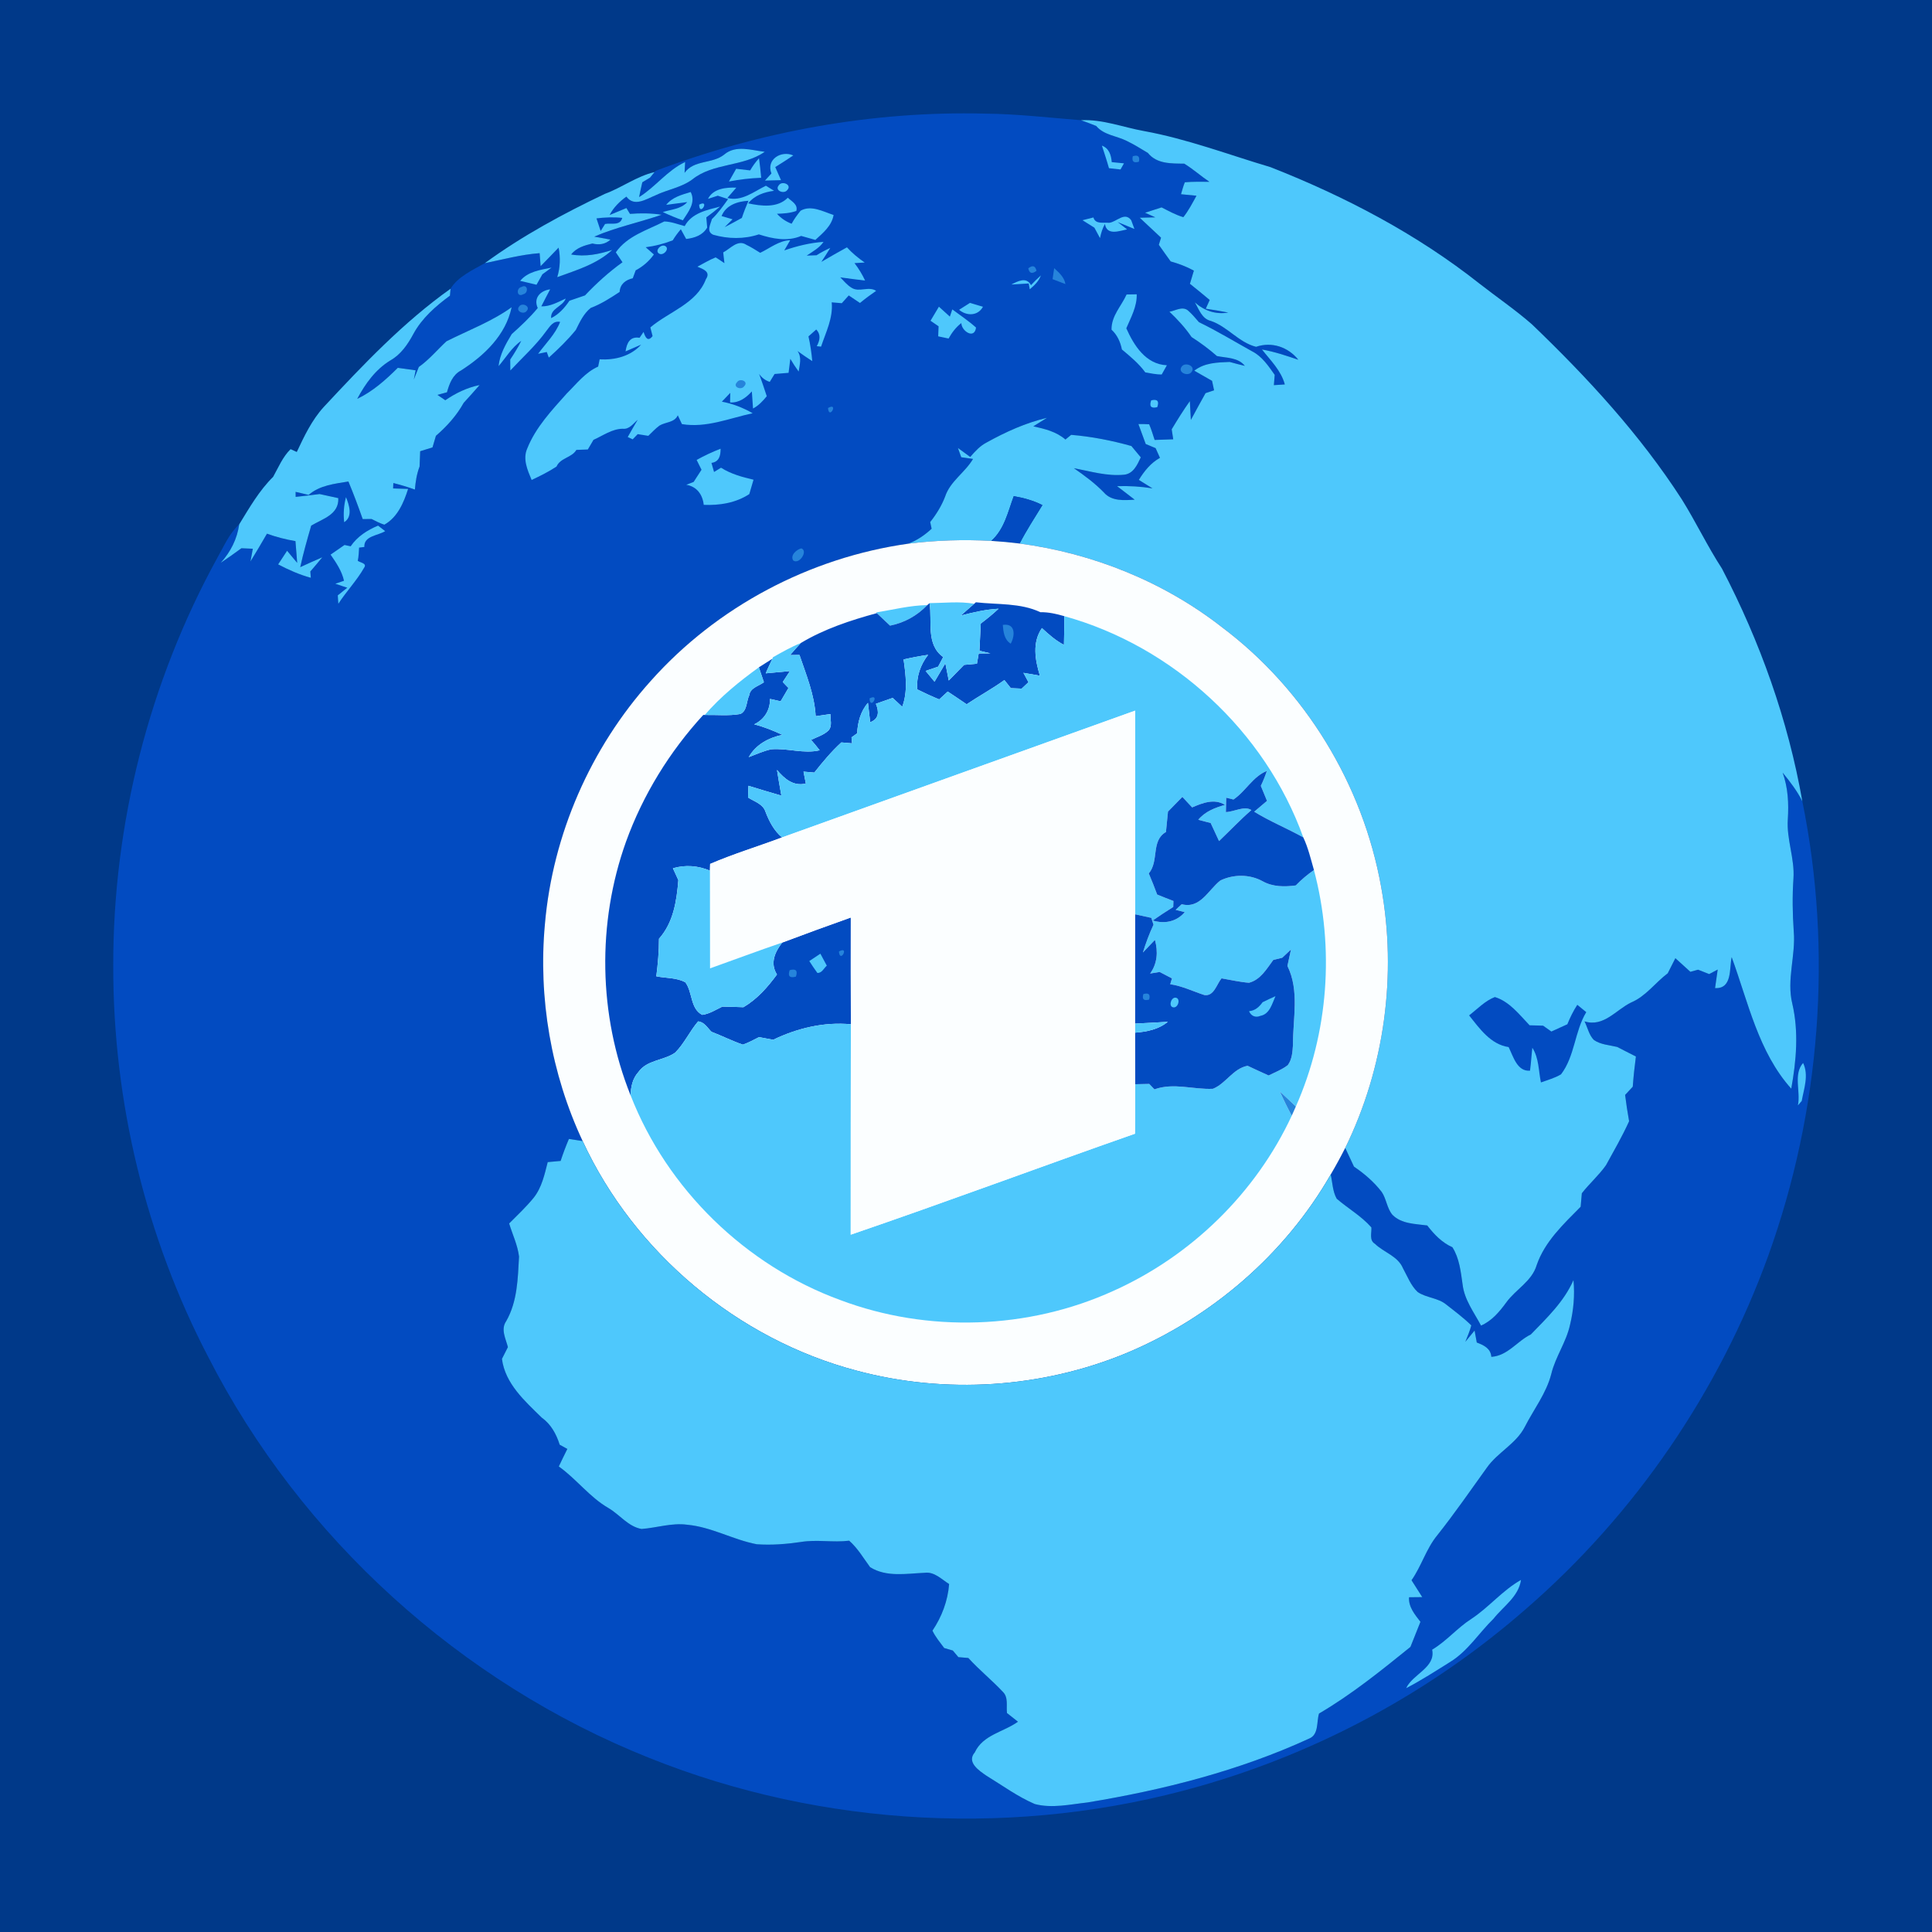 <?xml version="1.0" encoding="UTF-8" ?>
<!DOCTYPE svg PUBLIC "-//W3C//DTD SVG 1.1//EN" "http://www.w3.org/Graphics/SVG/1.1/DTD/svg11.dtd">
<svg width="512pt" height="512pt" viewBox="0 0 512 512" version="1.1" xmlns="http://www.w3.org/2000/svg">
<path fill="#003989" d=" M 0.00 0.00 L 512.00 0.00 L 512.00 512.00 L 0.00 512.00 L 0.00 0.00 Z" />
<path fill="#024bc1" d=" M 173.72 45.29 C 201.49 34.80 231.27 29.37 260.99 30.11 C 269.51 30.19 277.98 31.18 286.47 31.86 C 287.82 32.32 289.16 32.84 290.50 33.38 C 292.55 35.82 295.88 35.98 298.57 37.33 C 300.51 38.26 302.34 39.41 304.19 40.52 C 306.58 43.49 310.40 43.32 313.83 43.37 C 316.18 44.79 318.22 46.65 320.50 48.18 C 318.32 48.18 316.15 48.11 313.99 48.31 C 313.57 49.34 313.29 50.41 312.98 51.47 C 314.34 51.61 315.71 51.74 317.08 51.87 C 316.00 53.81 314.99 55.81 313.60 57.55 C 311.57 56.96 309.71 55.91 307.83 54.96 C 306.37 55.43 304.91 55.90 303.46 56.38 C 304.14 56.68 305.50 57.29 306.18 57.60 C 304.80 57.63 303.42 57.66 302.04 57.70 C 303.92 59.47 305.81 61.22 307.69 62.99 C 307.54 63.46 307.25 64.41 307.10 64.88 C 308.15 66.34 309.17 67.83 310.24 69.28 C 312.37 69.87 314.45 70.66 316.39 71.72 C 316.13 72.59 315.60 74.34 315.34 75.21 C 317.10 76.61 318.85 78.04 320.58 79.50 C 320.32 80.07 319.80 81.23 319.54 81.81 C 321.52 82.12 323.51 82.43 325.49 82.83 C 322.18 83.41 319.11 82.33 316.65 80.14 C 317.77 82.02 318.50 84.50 320.92 85.06 C 325.36 86.59 328.26 90.74 332.87 91.91 C 337.01 90.48 341.37 91.95 344.07 95.34 C 340.90 94.27 337.73 93.19 334.43 92.62 C 336.71 95.53 339.49 98.19 340.49 101.88 C 339.76 101.93 338.32 102.02 337.59 102.07 C 337.66 101.16 337.73 100.25 337.81 99.34 C 336.14 96.98 334.47 94.45 331.82 93.10 C 327.14 90.51 322.56 87.71 317.74 85.38 C 316.77 84.28 315.85 83.14 314.73 82.20 C 313.23 81.12 311.45 82.37 309.91 82.61 C 312.06 84.66 314.10 86.85 315.77 89.32 C 318.13 90.83 320.39 92.50 322.50 94.36 C 325.06 94.88 328.11 94.70 329.90 96.96 C 328.55 96.64 327.21 96.29 325.88 95.92 C 322.62 96.05 319.18 96.11 316.50 98.24 C 318.06 99.14 319.63 100.04 321.21 100.93 C 321.38 101.76 321.56 102.59 321.74 103.43 C 321.17 103.62 320.04 104.00 319.48 104.19 C 318.17 106.55 316.86 108.91 315.59 111.29 C 315.51 109.62 315.42 107.96 315.32 106.30 C 313.60 108.71 312.04 111.23 310.51 113.77 C 310.64 114.65 310.78 115.54 310.92 116.42 C 309.28 116.49 307.63 116.55 305.99 116.59 C 305.54 115.20 305.12 113.79 304.54 112.44 C 303.59 112.38 302.64 112.36 301.69 112.38 C 302.34 114.14 302.99 115.90 303.63 117.67 C 304.50 118.03 305.37 118.39 306.25 118.76 C 306.63 119.61 307.01 120.47 307.40 121.33 C 304.97 122.68 303.23 124.85 301.80 127.18 C 303.00 127.93 304.21 128.68 305.42 129.42 C 302.32 128.92 299.18 128.74 296.04 128.84 C 297.58 130.05 299.16 131.20 300.70 132.42 C 297.91 132.59 294.60 132.87 292.57 130.54 C 290.18 128.06 287.40 126.03 284.59 124.07 C 288.98 124.90 293.39 126.26 297.91 125.80 C 300.38 125.54 301.40 123.15 302.32 121.20 C 301.48 120.20 300.65 119.20 299.83 118.20 C 294.61 116.74 289.28 115.69 283.87 115.24 C 283.49 115.55 282.73 116.17 282.35 116.48 C 279.95 114.39 276.86 113.65 273.84 112.98 C 275.05 112.24 276.26 111.49 277.46 110.73 C 271.83 112.05 266.53 114.46 261.49 117.25 C 259.72 118.15 258.39 119.63 257.12 121.10 C 256.03 120.31 254.94 119.51 253.86 118.72 C 254.08 119.33 254.52 120.56 254.74 121.17 C 255.52 121.28 257.08 121.51 257.86 121.62 C 255.75 125.24 251.79 127.53 250.46 131.62 C 249.52 134.07 248.13 136.30 246.51 138.35 C 246.60 138.79 246.79 139.68 246.89 140.12 C 245.08 141.80 243.02 143.22 240.70 144.08 C 214.61 147.76 189.97 160.77 172.44 180.47 C 156.51 198.20 146.47 221.13 144.41 244.89 C 142.61 264.50 146.06 284.56 154.41 302.40 C 153.20 302.21 151.98 302.01 150.77 301.83 C 149.95 303.74 149.22 305.69 148.57 307.66 C 147.43 307.75 146.29 307.85 145.15 307.97 C 144.32 311.22 143.59 314.68 141.46 317.38 C 139.47 319.83 137.16 321.99 134.93 324.23 C 135.81 327.14 137.18 329.96 137.55 333.00 C 137.23 338.81 137.13 344.90 134.16 350.10 C 132.63 352.27 134.03 354.75 134.60 357.00 C 134.08 358.04 133.55 359.07 133.02 360.12 C 133.87 366.69 139.10 371.31 143.57 375.69 C 146.01 377.43 147.44 380.05 148.32 382.86 C 148.99 383.22 149.67 383.60 150.35 383.98 C 149.58 385.51 148.83 387.07 148.09 388.63 C 152.79 391.98 156.26 396.78 161.30 399.68 C 164.25 401.42 166.50 404.58 170.02 405.19 C 174.06 404.89 178.04 403.51 182.13 404.07 C 188.55 404.66 194.26 408.04 200.53 409.24 C 204.43 409.52 208.37 409.21 212.24 408.64 C 216.48 407.94 220.78 408.83 225.04 408.30 C 227.32 410.30 228.82 412.92 230.59 415.32 C 234.93 418.03 240.20 417.01 245.01 416.81 C 247.61 416.45 249.51 418.53 251.53 419.79 C 251.17 424.26 249.60 428.44 247.11 432.14 C 247.90 433.82 249.12 435.25 250.22 436.74 C 250.79 436.91 251.93 437.24 252.51 437.41 C 252.88 437.84 253.62 438.72 253.98 439.16 C 254.64 439.21 255.96 439.32 256.62 439.38 C 259.48 442.54 262.83 445.22 265.75 448.34 C 267.28 449.80 266.64 452.09 266.86 453.97 C 267.82 454.73 268.79 455.50 269.77 456.27 C 265.95 459.02 260.50 459.72 258.33 464.40 C 256.07 467.00 259.48 469.26 261.43 470.59 C 265.64 473.16 269.67 476.13 274.23 478.09 C 278.80 479.29 283.58 478.18 288.18 477.67 C 308.33 474.35 328.35 469.28 346.96 460.73 C 349.53 459.68 348.87 456.30 349.55 454.11 C 358.19 449.05 366.01 442.73 373.78 436.45 C 374.68 434.24 375.56 432.02 376.43 429.80 C 374.95 427.87 373.24 425.88 373.41 423.29 C 374.28 423.28 376.03 423.26 376.91 423.25 C 375.94 421.76 375.02 420.26 374.07 418.78 C 376.71 415.02 377.94 410.46 380.87 406.89 C 385.48 401.09 389.68 394.99 394.01 388.98 C 396.86 384.89 401.76 382.66 404.08 378.15 C 406.46 373.48 409.80 369.24 411.11 364.09 C 412.21 359.55 415.08 355.67 416.07 351.09 C 417.01 347.22 417.37 343.22 416.98 339.25 C 414.47 344.96 409.94 349.25 405.69 353.64 C 402.02 355.42 399.60 359.28 395.22 359.58 C 395.06 357.31 393.17 356.48 391.36 355.78 C 391.17 354.72 390.98 353.66 390.78 352.61 C 389.97 353.60 389.15 354.59 388.33 355.59 C 388.89 354.15 389.53 352.74 389.91 351.24 C 387.86 349.23 385.54 347.50 383.28 345.73 C 381.09 343.91 378.01 343.97 375.70 342.40 C 373.87 340.68 372.99 338.25 371.80 336.10 C 370.45 332.87 366.73 331.91 364.37 329.62 C 362.80 328.68 363.53 326.76 363.43 325.28 C 360.78 322.26 357.25 320.27 354.24 317.67 C 353.15 315.72 353.13 313.39 352.65 311.26 C 354.01 308.95 355.29 306.60 356.50 304.21 C 357.29 305.85 358.03 307.52 358.82 309.17 C 361.59 311.04 364.15 313.25 366.19 315.91 C 367.43 317.77 367.55 320.21 369.01 321.94 C 371.42 324.38 375.06 324.32 378.23 324.76 C 380.05 327.11 382.13 329.31 384.90 330.53 C 386.77 333.48 387.11 336.98 387.60 340.36 C 388.06 344.44 390.62 347.77 392.49 351.29 C 395.39 350.03 397.41 347.58 399.23 345.09 C 401.73 341.67 405.97 339.54 407.23 335.28 C 409.39 329.00 414.35 324.40 418.89 319.80 C 418.99 318.61 419.10 317.42 419.20 316.23 C 421.22 313.64 423.73 311.46 425.61 308.78 C 427.72 304.94 429.92 301.13 431.73 297.14 C 431.31 294.82 430.96 292.50 430.67 290.17 C 431.34 289.44 432.02 288.70 432.70 287.98 C 432.89 285.30 433.18 282.64 433.53 279.99 C 431.87 279.14 430.21 278.30 428.56 277.45 C 426.48 276.94 424.18 276.86 422.38 275.59 C 421.08 274.26 420.73 272.28 419.91 270.67 C 425.00 272.27 428.22 267.63 432.28 265.66 C 436.19 264.01 438.65 260.42 441.97 257.93 C 442.65 256.60 443.31 255.26 443.99 253.93 C 445.32 255.13 446.65 256.33 447.97 257.54 C 448.48 257.40 449.50 257.12 450.01 256.98 C 450.99 257.37 451.97 257.75 452.95 258.14 C 453.52 257.84 454.64 257.24 455.21 256.94 C 454.97 258.57 454.73 260.22 454.51 261.86 C 459.12 262.08 458.26 256.67 458.91 253.65 C 463.29 265.57 465.98 278.79 474.70 288.51 C 476.04 281.10 476.71 273.40 474.98 266.00 C 473.42 259.63 475.91 253.24 475.36 246.83 C 475.04 242.18 474.96 237.51 475.28 232.86 C 475.66 227.54 473.41 222.43 473.79 217.10 C 474.06 212.93 473.85 208.73 472.42 204.76 C 474.37 207.13 476.26 209.60 477.64 212.36 C 485.75 252.23 482.42 294.38 468.65 332.66 C 455.63 368.68 433.33 401.31 404.38 426.40 C 379.51 448.15 349.77 464.29 318.00 473.34 C 270.31 486.98 218.13 484.35 172.08 465.87 C 122.12 445.96 79.74 407.62 55.24 359.71 C 38.61 327.86 29.96 291.93 30.01 256.01 C 29.94 218.35 39.51 180.71 57.66 147.71 C 59.39 144.68 60.77 141.35 63.39 138.96 C 62.85 142.83 61.11 146.26 58.50 149.15 C 60.35 147.90 62.18 146.61 63.98 145.29 C 64.99 145.33 65.99 145.38 67.00 145.42 C 66.79 146.54 66.58 147.66 66.38 148.78 C 67.89 146.36 69.31 143.89 70.75 141.43 C 73.20 142.32 75.73 142.97 78.30 143.40 C 78.47 145.32 78.61 147.24 78.76 149.17 C 77.86 148.10 76.97 147.03 76.08 145.96 C 75.29 147.16 74.50 148.36 73.71 149.57 C 76.48 151.02 79.35 152.30 82.37 153.12 C 82.34 152.70 82.27 151.87 82.24 151.45 C 83.31 150.21 84.37 148.96 85.41 147.69 C 83.44 148.52 81.51 149.42 79.57 150.30 C 80.37 146.59 81.42 142.94 82.47 139.30 C 85.50 137.48 89.87 136.37 89.65 132.01 C 88.00 131.65 86.35 131.30 84.70 130.93 C 82.59 131.21 80.47 131.45 78.35 131.68 C 78.35 131.34 78.35 130.68 78.34 130.35 C 79.49 130.62 80.64 130.89 81.79 131.16 C 84.74 128.60 88.65 128.21 92.33 127.60 C 93.70 130.88 94.94 134.21 96.12 137.56 C 96.90 137.55 97.68 137.54 98.47 137.54 C 99.57 138.09 100.67 138.68 101.85 139.05 C 105.34 137.12 107.01 133.19 108.15 129.57 C 107.16 129.54 105.17 129.47 104.18 129.44 C 104.19 129.08 104.22 128.37 104.24 128.01 C 106.17 128.50 108.08 129.06 109.95 129.74 C 110.12 127.66 110.44 125.59 111.19 123.64 C 111.25 122.29 111.30 120.93 111.35 119.58 C 112.44 119.24 113.53 118.90 114.62 118.56 C 114.92 117.54 115.22 116.52 115.52 115.50 C 118.42 112.99 121.01 110.13 122.88 106.76 C 124.31 105.20 125.72 103.63 127.10 102.04 C 123.81 102.71 120.77 104.17 118.01 106.07 C 117.32 105.59 116.62 105.12 115.93 104.65 C 116.56 104.48 117.82 104.13 118.45 103.96 C 119.09 101.69 119.94 99.35 122.17 98.18 C 128.31 94.26 134.04 88.83 135.59 81.42 C 130.29 85.23 124.10 87.53 118.31 90.45 C 115.87 92.71 113.73 95.32 110.99 97.25 C 110.55 98.36 110.11 99.47 109.67 100.58 C 109.79 99.97 110.03 98.75 110.15 98.14 C 108.57 97.92 106.99 97.70 105.42 97.48 C 102.21 100.68 98.79 103.73 94.67 105.70 C 96.79 101.71 99.53 97.90 103.46 95.51 C 106.26 93.92 108.07 91.25 109.56 88.48 C 111.83 84.30 115.46 81.14 119.24 78.35 C 119.28 77.89 119.36 76.98 119.40 76.52 C 121.29 73.35 125.29 71.55 128.49 69.74 C 133.31 68.76 138.09 67.46 143.01 67.09 C 143.08 67.95 143.21 69.68 143.27 70.54 C 144.88 68.92 146.45 67.27 148.03 65.63 C 148.55 68.24 148.46 70.90 147.67 73.45 C 152.75 71.60 158.21 69.99 162.25 66.23 C 158.74 67.39 155.07 68.10 151.37 67.44 C 152.73 65.65 154.90 65.04 156.99 64.53 C 158.73 64.98 160.42 64.75 161.79 63.50 C 160.35 63.23 158.92 62.96 157.48 62.71 C 163.25 60.21 169.41 58.95 175.33 56.91 C 172.56 56.48 169.74 56.46 166.95 56.68 C 166.72 56.29 166.24 55.51 166.01 55.13 C 164.53 55.76 163.05 56.37 161.56 56.98 C 162.59 54.98 164.22 53.38 166.00 52.11 C 168.08 54.93 171.24 52.77 173.67 51.78 C 176.87 50.23 180.54 49.71 183.45 47.57 C 188.98 43.11 196.90 44.25 202.67 40.23 C 199.15 39.82 195.00 38.36 191.96 40.93 C 188.82 43.50 183.95 42.27 181.42 45.80 C 181.45 45.08 181.53 43.65 181.57 42.94 C 176.84 45.15 173.74 49.51 169.37 52.23 C 169.63 50.91 169.92 49.61 170.22 48.31 C 170.73 48.00 171.75 47.39 172.26 47.08 C 172.56 46.71 173.16 45.97 173.47 45.60 L 173.72 45.29 Z" />
<path fill="#4ec8fc" d=" M 286.47 31.86 C 292.21 31.57 297.59 33.73 303.16 34.73 C 314.63 36.82 325.56 40.99 336.71 44.30 C 356.39 52.04 375.39 61.97 392.03 75.13 C 396.67 78.76 401.56 82.08 406.00 85.97 C 420.70 100.08 434.63 115.18 445.71 132.36 C 449.45 138.35 452.48 144.76 456.34 150.69 C 466.43 170.03 473.87 190.85 477.64 212.36 C 476.26 209.60 474.37 207.13 472.42 204.76 C 473.85 208.73 474.06 212.93 473.79 217.10 C 473.41 222.43 475.66 227.54 475.28 232.86 C 474.96 237.51 475.04 242.18 475.36 246.83 C 475.91 253.24 473.42 259.63 474.98 266.00 C 476.71 273.40 476.04 281.10 474.70 288.51 C 465.98 278.79 463.29 265.57 458.91 253.65 C 458.26 256.67 459.12 262.08 454.51 261.86 C 454.73 260.22 454.97 258.57 455.21 256.94 C 454.64 257.24 453.52 257.84 452.95 258.14 C 451.97 257.75 450.99 257.37 450.01 256.98 C 449.50 257.12 448.48 257.40 447.97 257.54 C 446.65 256.33 445.32 255.13 443.99 253.93 C 443.31 255.26 442.65 256.60 441.97 257.93 C 438.65 260.42 436.19 264.01 432.28 265.66 C 428.22 267.63 425.00 272.27 419.91 270.67 C 420.73 272.28 421.08 274.26 422.38 275.59 C 424.18 276.86 426.48 276.94 428.56 277.45 C 430.21 278.30 431.87 279.14 433.53 279.99 C 433.18 282.64 432.89 285.30 432.70 287.98 C 432.02 288.70 431.34 289.44 430.67 290.17 C 430.96 292.50 431.31 294.82 431.73 297.14 C 429.92 301.13 427.72 304.94 425.61 308.78 C 423.73 311.46 421.22 313.64 419.20 316.23 C 419.10 317.42 418.99 318.61 418.89 319.80 C 414.35 324.40 409.39 329.00 407.23 335.28 C 405.97 339.54 401.73 341.67 399.23 345.09 C 397.41 347.58 395.39 350.03 392.49 351.29 C 390.62 347.77 388.06 344.44 387.60 340.36 C 387.11 336.98 386.77 333.48 384.90 330.53 C 382.13 329.31 380.05 327.11 378.23 324.76 C 375.06 324.32 371.42 324.38 369.01 321.94 C 367.55 320.21 367.43 317.77 366.19 315.91 C 364.15 313.25 361.59 311.04 358.82 309.17 C 358.03 307.52 357.29 305.85 356.50 304.21 C 366.92 282.93 370.27 258.31 366.01 235.00 C 361.16 207.88 345.85 182.74 323.80 166.19 C 308.37 154.15 289.57 146.60 270.21 144.04 C 272.01 140.53 274.18 137.23 276.24 133.86 C 273.86 132.65 271.28 131.94 268.66 131.49 C 267.11 135.66 266.19 140.25 262.71 143.34 C 255.37 142.94 247.99 143.17 240.70 144.08 C 243.02 143.22 245.08 141.80 246.89 140.12 C 246.79 139.68 246.60 138.79 246.51 138.35 C 248.13 136.30 249.52 134.07 250.46 131.62 C 251.79 127.53 255.75 125.24 257.86 121.62 C 257.08 121.51 255.52 121.28 254.74 121.17 C 254.52 120.56 254.08 119.33 253.86 118.72 C 254.94 119.51 256.03 120.31 257.12 121.10 C 258.39 119.63 259.72 118.15 261.49 117.25 C 266.53 114.46 271.83 112.05 277.46 110.73 C 276.26 111.49 275.05 112.24 273.84 112.98 C 276.86 113.65 279.95 114.39 282.35 116.48 C 282.73 116.17 283.49 115.55 283.87 115.24 C 289.28 115.69 294.61 116.74 299.83 118.20 C 300.65 119.20 301.48 120.20 302.32 121.20 C 301.40 123.15 300.38 125.54 297.91 125.80 C 293.39 126.26 288.98 124.90 284.59 124.07 C 287.40 126.03 290.18 128.06 292.57 130.54 C 294.60 132.87 297.91 132.59 300.70 132.42 C 299.16 131.20 297.58 130.05 296.04 128.84 C 299.18 128.74 302.32 128.92 305.42 129.42 C 304.21 128.68 303.00 127.93 301.80 127.18 C 303.23 124.85 304.97 122.68 307.40 121.33 C 307.01 120.47 306.63 119.61 306.25 118.76 C 305.37 118.39 304.50 118.03 303.63 117.67 C 302.99 115.90 302.34 114.14 301.69 112.38 C 302.64 112.36 303.59 112.38 304.54 112.44 C 305.12 113.79 305.54 115.20 305.99 116.59 C 307.63 116.55 309.28 116.49 310.92 116.42 C 310.78 115.54 310.64 114.65 310.51 113.77 C 312.04 111.23 313.60 108.71 315.32 106.30 C 315.42 107.96 315.51 109.62 315.59 111.29 C 316.86 108.91 318.17 106.55 319.48 104.19 C 320.04 104.00 321.17 103.62 321.74 103.43 C 321.56 102.59 321.38 101.76 321.21 100.93 C 319.63 100.04 318.06 99.14 316.50 98.24 C 319.18 96.11 322.62 96.05 325.88 95.92 C 327.21 96.29 328.55 96.64 329.90 96.96 C 328.11 94.70 325.06 94.88 322.50 94.36 C 320.39 92.50 318.13 90.83 315.77 89.32 C 314.10 86.85 312.06 84.66 309.91 82.61 C 311.45 82.37 313.23 81.12 314.73 82.20 C 315.85 83.14 316.77 84.28 317.74 85.38 C 322.56 87.71 327.14 90.51 331.82 93.10 C 334.47 94.45 336.14 96.98 337.81 99.34 C 337.73 100.25 337.66 101.16 337.59 102.07 C 338.32 102.02 339.76 101.93 340.49 101.88 C 339.49 98.19 336.71 95.53 334.43 92.62 C 337.73 93.19 340.90 94.27 344.07 95.34 C 341.37 91.95 337.01 90.48 332.87 91.91 C 328.26 90.74 325.36 86.59 320.92 85.06 C 318.50 84.50 317.77 82.02 316.65 80.14 C 319.11 82.33 322.18 83.41 325.49 82.83 C 323.51 82.43 321.52 82.12 319.54 81.81 C 319.80 81.23 320.32 80.07 320.58 79.50 C 318.85 78.04 317.10 76.61 315.34 75.21 C 315.60 74.34 316.13 72.59 316.39 71.72 C 314.45 70.66 312.37 69.87 310.24 69.28 C 309.17 67.83 308.15 66.34 307.10 64.88 C 307.25 64.41 307.54 63.46 307.69 62.99 C 305.81 61.22 303.92 59.47 302.04 57.70 C 303.42 57.66 304.80 57.63 306.18 57.60 C 305.50 57.29 304.14 56.68 303.46 56.38 C 304.91 55.90 306.37 55.43 307.83 54.96 C 309.71 55.91 311.57 56.96 313.60 57.55 C 314.99 55.81 316.00 53.81 317.08 51.87 C 315.71 51.74 314.34 51.61 312.98 51.47 C 313.29 50.41 313.57 49.34 313.99 48.31 C 316.15 48.11 318.32 48.18 320.50 48.18 C 318.22 46.65 316.18 44.79 313.83 43.37 C 310.40 43.32 306.58 43.49 304.19 40.52 C 302.34 39.41 300.51 38.26 298.57 37.33 C 295.88 35.98 292.55 35.82 290.50 33.38 C 289.16 32.84 287.82 32.32 286.47 31.86 Z" />
<path fill="#4ec8fc" d=" M 292.02 38.59 C 293.93 39.32 294.46 41.09 294.62 42.97 C 295.43 43.05 297.05 43.21 297.86 43.29 C 297.63 43.70 297.18 44.51 296.95 44.91 C 295.92 44.80 294.91 44.69 293.89 44.57 C 293.33 42.56 292.66 40.58 292.02 38.59 Z" />
<path fill="#4ec8fc" d=" M 191.96 40.93 C 195.00 38.36 199.15 39.82 202.67 40.23 C 196.90 44.25 188.98 43.11 183.45 47.57 C 180.54 49.71 176.87 50.23 173.67 51.78 C 171.24 52.77 168.08 54.93 166.00 52.11 C 164.22 53.38 162.59 54.98 161.56 56.98 C 163.05 56.37 164.53 55.76 166.01 55.13 C 166.24 55.51 166.72 56.29 166.95 56.68 C 169.74 56.46 172.56 56.48 175.33 56.91 C 169.41 58.95 163.25 60.21 157.48 62.71 C 158.92 62.96 160.35 63.23 161.79 63.50 C 160.42 64.75 158.73 64.98 156.99 64.53 C 154.90 65.04 152.73 65.65 151.37 67.44 C 155.07 68.10 158.74 67.39 162.25 66.23 C 158.21 69.99 152.75 71.60 147.67 73.45 C 148.46 70.90 148.55 68.24 148.03 65.63 C 146.45 67.27 144.88 68.92 143.27 70.54 C 143.21 69.68 143.08 67.95 143.01 67.09 C 138.09 67.46 133.31 68.76 128.49 69.74 C 138.40 62.49 149.26 56.63 160.33 51.36 C 164.83 49.71 168.74 46.70 173.47 45.60 C 173.16 45.97 172.56 46.71 172.26 47.08 C 171.75 47.39 170.73 48.00 170.22 48.31 C 169.92 49.61 169.63 50.91 169.37 52.23 C 173.74 49.51 176.84 45.15 181.57 42.94 C 181.53 43.65 181.45 45.08 181.42 45.80 C 183.95 42.27 188.82 43.50 191.96 40.93 Z" />
<path fill="#4ec8fc" d=" M 204.44 45.97 C 202.98 42.25 207.01 39.79 210.23 41.19 C 208.66 42.26 207.06 43.27 205.45 44.27 C 205.96 45.43 206.46 46.58 206.97 47.74 C 205.55 47.78 204.13 47.82 202.72 47.85 C 203.15 47.38 204.01 46.44 204.44 45.97 Z" />
<path fill="#2684db" d=" M 300.20 41.40 C 301.59 40.98 302.13 41.46 301.82 42.86 C 300.43 43.28 299.89 42.80 300.20 41.40 Z" />
<path fill="#4ec8fc" d=" M 198.80 45.16 C 199.46 44.01 200.24 42.94 201.14 41.95 C 201.38 43.66 201.57 45.38 201.72 47.11 C 198.85 47.22 196.00 47.55 193.18 48.10 C 193.82 46.98 194.46 45.86 195.09 44.73 C 196.32 44.88 197.56 45.02 198.80 45.16 Z" />
<path fill="#4ec8fc" d=" M 187.63 52.70 C 188.98 49.96 192.42 49.62 195.13 49.73 C 194.54 50.41 193.35 51.78 192.76 52.46 C 196.55 53.47 199.77 50.78 202.97 49.22 C 203.69 49.66 204.41 50.11 205.13 50.56 C 202.51 50.91 199.98 51.76 198.27 53.89 C 201.73 54.63 206.04 55.18 208.78 52.40 C 209.82 53.39 211.52 54.17 211.03 55.90 C 209.38 56.49 207.64 56.60 205.91 56.65 C 206.97 57.84 208.29 58.73 209.79 59.29 C 210.45 58.06 211.29 56.93 212.17 55.84 C 214.95 54.25 218.17 56.09 220.91 56.98 C 220.41 59.86 218.11 61.72 216.08 63.58 C 214.82 63.23 213.57 62.87 212.32 62.52 C 208.65 64.08 204.73 63.28 201.10 62.11 C 197.17 63.42 192.96 63.33 189.01 62.21 C 187.10 61.36 188.30 59.47 188.66 58.07 C 190.30 56.48 191.63 54.62 192.95 52.77 C 192.26 52.55 190.90 52.09 190.22 51.86 C 189.57 52.07 188.28 52.49 187.63 52.70 Z" />
<path fill="#4ec8fc" d=" M 206.40 49.09 C 207.23 47.81 209.98 48.95 208.64 50.36 C 207.78 51.54 205.17 50.51 206.40 49.09 Z" />
<path fill="#4ec8fc" d=" M 176.55 54.29 C 178.15 52.25 180.69 51.61 183.04 50.89 C 184.47 53.70 182.41 56.12 180.96 58.39 C 179.15 57.75 177.38 57.01 175.65 56.20 C 177.85 55.49 180.51 55.42 182.13 53.55 C 180.27 53.80 178.41 54.04 176.55 54.29 Z" />
<path fill="#4ec8fc" d=" M 185.28 54.24 C 188.27 52.66 185.39 57.58 185.28 54.24 Z" />
<path fill="#024bc1" d=" M 191.22 57.26 C 192.40 54.33 195.46 53.36 198.35 53.21 C 197.71 54.70 197.11 56.21 196.60 57.75 C 195.08 58.58 193.58 59.42 192.04 60.20 C 192.56 59.68 193.61 58.64 194.13 58.12 C 193.40 57.90 191.95 57.47 191.22 57.26 Z" />
<path fill="#4ec8fc" d=" M 181.45 59.92 C 183.31 56.44 187.34 55.66 190.82 54.74 C 189.64 55.74 188.44 56.70 187.18 57.60 C 187.24 58.28 187.35 59.64 187.41 60.31 C 186.21 62.36 184.07 63.06 181.84 63.33 C 181.48 62.68 180.78 61.39 180.43 60.75 C 179.64 61.67 178.91 62.65 178.28 63.69 C 175.97 64.58 173.57 65.21 171.11 65.52 C 171.83 66.16 172.55 66.80 173.28 67.44 C 172.02 69.21 170.38 70.63 168.46 71.64 C 168.27 72.17 167.88 73.22 167.69 73.74 C 165.75 74.19 164.33 75.29 164.20 77.37 C 161.76 78.97 159.29 80.57 156.55 81.60 C 154.65 83.12 153.65 85.33 152.59 87.45 C 150.43 90.09 147.98 92.49 145.44 94.76 C 145.31 94.39 145.03 93.65 144.90 93.28 C 144.33 93.40 143.18 93.64 142.61 93.76 C 144.63 90.99 147.18 88.57 148.44 85.31 C 146.59 84.91 145.71 86.55 144.78 87.71 C 142.02 91.55 138.47 94.72 135.25 98.17 C 135.25 97.44 135.23 96.00 135.22 95.28 C 136.29 93.69 137.28 92.05 138.14 90.33 C 135.61 92.05 134.10 94.76 132.13 97.02 C 132.45 93.93 134.03 91.16 135.61 88.55 C 138.04 86.37 140.43 84.15 142.51 81.63 C 141.30 78.99 143.19 77.02 145.79 76.68 C 145.01 78.18 144.21 79.67 143.45 81.19 C 145.81 81.25 147.85 80.06 149.92 79.12 C 149.10 81.29 145.85 81.68 146.05 84.31 C 148.12 83.30 149.64 81.57 150.91 79.70 C 152.28 79.22 153.65 78.75 155.03 78.29 C 158.07 75.07 161.37 72.09 164.97 69.50 C 164.38 68.62 163.79 67.75 163.20 66.87 C 166.25 62.49 171.52 61.01 176.04 58.69 C 177.90 58.73 179.66 59.45 181.45 59.92 Z" />
<path fill="#024bc1" d=" M 158.07 57.87 C 160.34 57.59 162.63 57.49 164.91 57.74 C 164.33 59.94 161.93 59.04 160.35 59.36 C 160.06 59.82 159.48 60.76 159.18 61.22 C 158.81 60.10 158.44 58.99 158.07 57.87 Z" />
<path fill="#4ec8fc" d=" M 293.91 59.05 C 295.90 58.86 298.03 56.00 299.78 58.36 C 299.99 58.94 300.41 60.10 300.63 60.68 C 299.14 60.08 297.67 59.47 296.20 58.85 C 296.82 59.33 298.07 60.31 298.69 60.79 C 296.70 61.17 293.31 62.55 292.82 59.34 C 292.17 60.51 291.77 61.79 291.51 63.10 C 291.02 62.17 290.52 61.26 290.03 60.34 C 288.97 59.69 287.92 59.03 286.88 58.36 C 287.60 58.17 289.05 57.81 289.77 57.63 C 290.28 59.51 292.50 58.90 293.91 59.05 Z" />
<path fill="#4ec8fc" d=" M 201.46 67.00 C 204.06 65.77 206.41 63.77 209.41 63.66 C 209.02 64.34 208.23 65.69 207.84 66.36 C 211.20 65.20 214.68 64.34 218.24 64.10 C 217.13 65.73 215.36 66.65 213.78 67.74 C 214.43 67.72 215.74 67.67 216.39 67.65 C 217.55 66.91 218.77 66.27 220.03 65.70 C 219.27 66.95 218.47 68.17 217.67 69.40 C 219.91 68.08 222.17 66.81 224.45 65.55 C 225.84 67.07 227.44 68.40 229.15 69.57 C 228.47 69.61 227.12 69.69 226.45 69.73 C 227.55 71.17 228.50 72.71 229.26 74.35 C 227.06 74.11 224.87 73.79 222.68 73.50 C 223.64 74.48 224.52 75.59 225.72 76.29 C 227.72 77.54 230.21 75.77 232.18 77.08 C 230.71 78.09 229.28 79.15 227.90 80.29 C 226.91 79.62 225.91 78.96 224.93 78.29 C 224.47 78.80 223.54 79.83 223.08 80.35 C 222.42 80.29 221.08 80.17 220.41 80.12 C 220.81 84.28 218.86 88.03 217.59 91.86 C 217.31 91.83 216.74 91.77 216.46 91.74 C 217.27 90.22 217.61 88.68 216.31 87.32 C 215.80 87.77 214.77 88.69 214.25 89.15 C 214.75 91.30 215.05 93.50 215.26 95.70 C 213.93 94.82 212.61 93.96 211.34 93.02 C 212.54 94.67 211.92 96.64 211.65 98.46 C 210.86 97.37 210.12 96.25 209.44 95.09 C 209.29 96.33 209.14 97.56 208.98 98.80 C 207.74 98.90 206.50 99.00 205.27 99.11 C 204.95 99.63 204.31 100.67 203.99 101.20 C 202.84 100.83 201.90 100.13 201.16 99.08 C 201.90 101.03 202.54 103.02 203.20 105.00 C 202.16 106.28 201.03 107.49 199.56 108.26 C 199.44 106.75 199.34 105.24 199.25 103.73 C 197.73 105.39 195.87 106.80 193.48 106.65 C 193.49 106.02 193.52 104.75 193.53 104.11 C 192.78 104.89 192.04 105.67 191.30 106.45 C 194.18 106.98 196.92 108.05 199.46 109.51 C 193.26 110.84 187.17 113.47 180.72 112.39 C 180.35 111.61 179.98 110.83 179.62 110.05 C 178.76 112.02 176.38 111.80 174.77 112.78 C 173.69 113.58 172.77 114.57 171.81 115.50 C 171.11 115.39 169.70 115.16 169.00 115.05 C 168.66 115.40 167.99 116.09 167.66 116.43 C 167.33 116.28 166.69 115.98 166.36 115.82 C 167.22 114.28 168.10 112.75 169.00 111.24 C 167.81 112.25 166.78 113.84 165.01 113.62 C 162.15 113.67 159.79 115.45 157.28 116.56 C 156.78 117.41 156.28 118.26 155.78 119.11 C 154.76 119.15 153.75 119.19 152.74 119.23 C 151.50 121.33 148.51 121.30 147.48 123.64 C 145.39 125.02 143.14 126.13 140.89 127.19 C 139.80 124.58 138.48 121.65 139.73 118.85 C 141.98 113.22 146.24 108.72 150.22 104.26 C 152.81 101.71 155.10 98.67 158.52 97.15 C 158.62 96.67 158.82 95.71 158.92 95.22 C 162.95 95.48 167.13 94.41 169.91 91.33 C 168.53 91.91 167.15 92.52 165.78 93.12 C 166.11 90.85 166.97 89.10 169.49 89.52 C 169.75 89.13 170.28 88.36 170.55 87.97 C 171.03 89.45 171.67 90.70 172.94 89.07 C 172.80 88.49 172.50 87.34 172.35 86.77 C 177.29 82.58 184.61 80.48 187.08 73.98 C 188.44 72.00 186.28 71.29 184.82 70.67 C 186.42 69.84 187.97 68.88 189.66 68.21 C 190.45 68.70 191.22 69.21 191.98 69.74 C 191.90 69.03 191.74 67.60 191.66 66.89 C 193.58 65.90 195.52 63.36 197.81 64.89 C 199.08 65.49 200.26 66.26 201.46 67.00 Z" />
<path fill="#4ec8fc" d=" M 176.12 65.13 C 177.64 65.70 176.01 67.70 174.87 67.30 C 173.32 66.73 174.95 64.72 176.12 65.13 Z" />
<path fill="#4ec8fc" d=" M 137.85 74.43 C 139.91 71.94 143.19 71.54 146.16 70.92 C 145.35 71.52 144.55 72.11 143.74 72.69 C 143.21 73.62 142.69 74.54 142.18 75.46 C 140.73 75.12 139.29 74.78 137.85 74.43 Z" />
<path fill="#2684db" d=" M 272.50 71.11 C 273.65 70.20 274.38 70.42 274.68 71.77 C 273.52 72.67 272.79 72.46 272.50 71.11 Z" />
<path fill="#2684db" d=" M 279.37 71.07 C 280.66 72.25 282.05 73.45 282.35 75.28 C 281.20 74.86 280.07 74.43 278.94 73.98 C 279.05 73.26 279.26 71.80 279.37 71.07 Z" />
<path fill="#4ec8fc" d=" M 273.22 75.57 C 274.06 74.68 274.93 73.80 275.84 72.99 C 275.30 74.53 274.11 75.63 272.90 76.66 L 272.62 75.12 C 271.09 75.23 269.55 75.32 268.02 75.40 C 269.67 74.55 272.04 73.26 273.22 75.57 Z" />
<path fill="#2684db" d=" M 138.21 76.05 C 139.88 75.10 140.15 77.68 138.65 77.98 C 136.98 78.94 136.70 76.35 138.21 76.05 Z" />
<path fill="#4ec8fc" d=" M 85.83 107.82 C 96.27 96.62 106.88 85.42 119.40 76.52 C 119.36 76.98 119.28 77.89 119.24 78.35 C 115.46 81.14 111.83 84.30 109.56 88.48 C 108.07 91.25 106.26 93.92 103.46 95.51 C 99.53 97.90 96.79 101.71 94.67 105.70 C 98.79 103.73 102.21 100.68 105.42 97.48 C 106.99 97.70 108.57 97.92 110.15 98.14 C 110.03 98.75 109.79 99.97 109.67 100.58 C 110.11 99.47 110.55 98.36 110.99 97.25 C 113.73 95.32 115.87 92.71 118.31 90.45 C 124.10 87.53 130.29 85.23 135.59 81.42 C 134.04 88.83 128.31 94.26 122.17 98.18 C 119.94 99.35 119.09 101.69 118.45 103.96 C 117.82 104.13 116.56 104.48 115.93 104.65 C 116.62 105.12 117.32 105.59 118.01 106.07 C 120.77 104.17 123.81 102.71 127.10 102.04 C 125.72 103.63 124.31 105.20 122.88 106.76 C 121.01 110.13 118.42 112.99 115.52 115.50 C 115.22 116.52 114.92 117.54 114.62 118.56 C 113.53 118.90 112.44 119.24 111.35 119.58 C 111.30 120.93 111.25 122.29 111.19 123.64 C 110.44 125.59 110.12 127.66 109.95 129.74 C 108.08 129.06 106.17 128.50 104.24 128.01 C 104.22 128.37 104.19 129.08 104.18 129.44 C 105.17 129.47 107.16 129.54 108.15 129.57 C 107.01 133.19 105.34 137.12 101.85 139.05 C 100.67 138.68 99.57 138.09 98.47 137.54 C 97.68 137.54 96.90 137.55 96.12 137.56 C 94.94 134.21 93.70 130.88 92.33 127.60 C 88.65 128.21 84.74 128.60 81.79 131.16 C 80.64 130.89 79.49 130.62 78.34 130.35 C 78.35 130.68 78.35 131.34 78.35 131.68 C 80.47 131.45 82.59 131.21 84.70 130.93 C 86.35 131.30 88.00 131.65 89.65 132.01 C 89.87 136.37 85.50 137.48 82.47 139.30 C 81.42 142.94 80.37 146.59 79.57 150.30 C 81.51 149.42 83.44 148.52 85.41 147.69 C 84.37 148.96 83.31 150.21 82.24 151.45 C 82.27 151.87 82.34 152.70 82.37 153.12 C 79.35 152.30 76.48 151.02 73.71 149.57 C 74.50 148.36 75.29 147.16 76.08 145.96 C 76.97 147.03 77.86 148.10 78.76 149.17 C 78.61 147.24 78.47 145.32 78.30 143.40 C 75.73 142.97 73.20 142.32 70.75 141.43 C 69.31 143.89 67.89 146.36 66.38 148.78 C 66.58 147.66 66.79 146.54 67.00 145.42 C 65.99 145.38 64.99 145.33 63.98 145.29 C 62.18 146.61 60.35 147.90 58.50 149.15 C 61.11 146.26 62.85 142.83 63.39 138.96 C 66.09 134.56 68.69 130.01 72.39 126.36 C 73.80 123.84 74.90 121.10 77.01 119.03 C 77.42 119.22 78.24 119.59 78.65 119.78 C 80.63 115.57 82.66 111.28 85.83 107.82 Z" />
<path fill="#4ec8fc" d=" M 133.34 77.24 C 133.80 77.74 133.80 77.74 133.34 77.24 Z" />
<path fill="#4ec8fc" d=" M 298.56 78.04 C 299.23 78.03 300.57 78.01 301.24 78.00 C 301.33 81.25 299.71 84.11 298.48 87.00 C 300.52 91.57 303.63 96.54 309.23 96.80 C 308.79 97.62 308.34 98.43 307.87 99.23 C 306.40 99.27 304.96 98.92 303.52 98.69 C 301.80 96.32 299.53 94.47 297.32 92.61 C 296.92 90.61 296.08 88.76 294.57 87.37 C 294.52 83.66 297.16 81.17 298.56 78.04 Z" />
<path fill="#4ec8fc" d=" M 254.17 82.10 C 255.12 81.48 256.08 80.88 257.04 80.27 C 258.19 80.61 259.34 80.95 260.49 81.30 C 259.15 83.77 256.17 83.79 254.17 82.10 Z" />
<path fill="#2684db" d=" M 137.60 81.20 C 138.37 80.09 140.71 81.16 139.58 82.40 C 138.80 83.51 136.51 82.44 137.60 81.20 Z" />
<path fill="#4ec8fc" d=" M 246.60 85.00 C 247.33 83.76 248.07 82.52 248.82 81.28 C 249.78 82.16 250.75 83.03 251.72 83.91 C 251.88 83.43 252.20 82.48 252.37 82.00 C 254.48 83.57 256.69 85.04 258.66 86.81 C 258.23 90.06 254.76 87.68 254.77 85.61 C 253.34 86.71 252.25 88.15 251.38 89.72 C 250.46 89.53 249.54 89.34 248.63 89.13 C 248.65 88.47 248.71 87.14 248.74 86.47 C 248.21 86.10 247.13 85.37 246.60 85.00 Z" />
<path fill="#2684db" d=" M 313.16 97.15 C 314.07 95.84 316.96 96.99 315.78 98.57 C 314.85 99.89 311.99 98.72 313.16 97.15 Z" />
<path fill="#2684db" d=" M 195.33 101.28 C 196.06 100.11 198.51 101.08 197.22 102.35 C 196.47 103.51 194.03 102.57 195.33 101.28 Z" />
<path fill="#4ec8fc" d=" M 305.08 106.10 C 306.72 105.70 307.25 106.30 306.68 107.90 C 305.04 108.30 304.51 107.70 305.08 106.10 Z" />
<path fill="#2684db" d=" M 219.43 108.12 C 222.36 106.49 219.68 111.44 219.43 108.12 Z" />
<path fill="#4ec8fc" d=" M 184.62 121.89 C 186.66 120.75 188.78 119.76 190.96 118.92 C 190.98 120.74 190.59 122.39 188.54 122.67 C 188.76 123.47 188.99 124.28 189.23 125.08 C 189.70 124.80 190.62 124.24 191.08 123.95 C 193.70 125.62 196.70 126.43 199.69 127.13 C 199.31 128.40 198.94 129.67 198.57 130.94 C 194.96 133.29 190.74 133.96 186.50 133.79 C 186.20 131.07 184.68 128.94 181.87 128.47 C 182.35 128.28 183.33 127.91 183.82 127.72 C 184.51 126.64 185.20 125.56 185.91 124.49 C 185.48 123.62 185.05 122.75 184.62 121.89 Z" />
<path fill="#4ec8fc" d=" M 91.21 138.38 C 90.96 136.15 91.12 133.92 91.69 131.76 C 92.53 133.79 93.55 136.93 91.21 138.38 Z" />
<path fill="#024bc1" d=" M 262.71 143.34 C 266.19 140.25 267.11 135.66 268.66 131.49 C 271.28 131.94 273.86 132.65 276.24 133.86 C 274.18 137.23 272.01 140.53 270.21 144.04 C 267.71 143.73 265.21 143.50 262.71 143.34 Z" />
<path fill="#4ec8fc" d=" M 92.93 144.78 C 94.69 142.18 97.34 140.49 100.19 139.30 C 100.66 139.66 101.60 140.40 102.07 140.76 C 100.14 141.97 96.40 141.99 96.55 144.95 C 96.21 144.99 95.51 145.08 95.16 145.12 C 95.10 146.29 95.05 147.47 94.81 148.62 C 95.51 149.15 97.35 149.26 96.48 150.47 C 94.55 153.86 91.79 156.71 89.67 159.99 C 89.64 159.44 89.56 158.34 89.52 157.78 C 90.15 157.28 91.41 156.26 92.04 155.75 C 91.25 155.49 89.66 154.96 88.87 154.70 C 89.44 154.50 90.59 154.10 91.17 153.91 C 90.59 151.32 89.09 149.11 87.61 146.98 C 88.84 146.13 90.07 145.28 91.30 144.43 C 91.71 144.52 92.52 144.69 92.93 144.78 Z" />
<path fill="#fbfeff" d=" M 172.44 180.47 C 189.97 160.77 214.61 147.76 240.70 144.08 C 247.99 143.17 255.37 142.94 262.71 143.34 C 265.21 143.50 267.71 143.73 270.21 144.04 C 289.57 146.60 308.37 154.15 323.80 166.19 C 345.85 182.74 361.16 207.88 366.01 235.00 C 370.27 258.31 366.92 282.93 356.50 304.21 C 355.29 306.60 354.01 308.95 352.65 311.26 C 340.52 332.43 321.03 349.16 298.57 358.56 C 276.08 367.89 250.52 369.54 227.00 363.23 C 195.46 354.91 168.11 332.02 154.41 302.40 C 146.06 284.56 142.61 264.50 144.41 244.89 C 146.47 221.13 156.51 198.20 172.44 180.47 Z" />
<path fill="#2684db" d=" M 212.37 145.32 C 214.21 146.00 211.84 149.69 210.22 148.54 C 209.32 147.15 211.11 145.61 212.37 145.32 Z" />
<path fill="#4ec8fc" d=" M 232.17 162.31 C 236.68 161.58 241.15 160.43 245.74 160.36 C 243.07 163.16 239.67 165.05 235.87 165.80 C 234.70 164.69 233.53 163.59 232.36 162.49 L 232.17 162.31 Z" />
<path fill="#024bc1" d=" M 245.74 160.36 C 245.89 160.23 246.19 159.97 246.34 159.84 C 247.09 164.72 245.31 170.79 249.96 174.13 C 249.51 174.98 249.06 175.82 248.62 176.67 C 247.51 177.04 246.40 177.41 245.30 177.80 C 246.08 178.75 246.87 179.70 247.66 180.66 C 248.61 179.03 249.57 177.41 250.53 175.79 C 250.83 177.31 251.13 178.82 251.43 180.34 C 252.80 178.97 254.15 177.59 255.49 176.20 C 256.62 176.09 257.76 175.99 258.90 175.89 C 259.02 175.21 259.26 173.85 259.37 173.17 C 260.40 173.17 261.43 173.16 262.47 173.15 C 261.50 172.91 260.53 172.67 259.56 172.45 C 259.67 170.05 259.79 167.65 259.91 165.25 C 261.54 164.02 263.13 162.72 264.63 161.32 C 261.22 161.50 257.90 162.28 254.62 163.13 C 255.78 162.06 257.00 161.07 258.17 160.01 L 258.62 159.61 C 264.32 160.27 270.41 159.73 275.71 162.24 C 277.87 162.20 279.98 162.69 282.05 163.29 C 282.04 165.82 282.03 168.36 281.96 170.90 C 279.77 169.76 277.91 168.12 276.12 166.45 C 273.49 170.27 274.32 174.91 275.58 179.06 C 274.49 178.87 272.31 178.50 271.22 178.31 C 271.55 178.93 272.23 180.18 272.56 180.80 C 271.96 181.36 271.36 181.92 270.76 182.49 C 269.80 182.44 268.84 182.41 267.88 182.37 C 267.45 181.83 266.59 180.75 266.17 180.22 C 262.96 182.55 259.46 184.43 256.17 186.64 C 254.50 185.51 252.84 184.37 251.16 183.27 C 250.59 183.79 249.46 184.83 248.90 185.35 C 246.92 184.54 244.98 183.64 243.07 182.69 C 242.83 179.33 243.91 176.18 245.96 173.54 C 243.78 173.85 241.61 174.27 239.46 174.76 C 240.04 178.94 240.62 183.24 239.10 187.30 C 238.25 186.52 237.40 185.73 236.56 184.95 C 235.07 185.46 233.59 185.98 232.12 186.51 C 232.98 188.59 232.98 190.53 230.61 191.39 C 230.42 189.68 230.23 187.97 230.02 186.26 C 228.05 188.51 227.30 191.42 227.15 194.34 C 226.78 194.61 226.03 195.14 225.66 195.41 C 225.70 195.81 225.77 196.60 225.81 196.99 C 225.10 196.93 223.68 196.81 222.97 196.75 C 220.32 199.16 218.03 201.93 215.80 204.74 C 215.08 204.68 213.65 204.55 212.94 204.49 C 213.09 205.28 213.40 206.85 213.55 207.64 C 210.25 208.45 207.88 206.38 205.91 204.04 C 206.27 206.31 206.65 208.58 207.07 210.85 C 204.15 210.02 201.24 209.13 198.34 208.24 C 198.31 209.28 198.27 210.31 198.24 211.35 C 199.88 212.42 202.20 213.04 202.86 215.12 C 203.84 217.67 205.11 220.14 207.25 221.93 C 200.91 224.31 194.41 226.27 188.19 228.95 L 188.14 230.73 C 184.99 229.40 181.62 229.13 178.33 230.10 C 178.79 231.15 179.28 232.20 179.77 233.24 C 179.32 238.76 178.47 244.48 174.64 248.78 C 174.64 252.11 174.35 255.43 173.93 258.73 C 176.48 259.26 179.32 259.04 181.64 260.34 C 183.58 262.96 182.89 267.29 186.10 268.95 C 188.03 268.69 189.70 267.59 191.43 266.76 C 193.29 266.79 195.15 266.85 197.01 266.92 C 200.65 264.79 203.44 261.61 205.90 258.25 C 204.02 255.29 205.34 252.27 207.30 249.79 C 213.34 247.53 219.39 245.30 225.47 243.15 C 225.47 252.58 225.44 262.01 225.49 271.44 C 218.37 270.77 211.29 272.47 204.90 275.55 C 203.65 275.32 202.39 275.08 201.15 274.85 C 199.73 275.56 198.35 276.34 196.85 276.84 C 194.02 275.86 191.34 274.50 188.54 273.43 C 187.48 272.38 186.66 270.83 185.01 270.68 C 182.78 273.29 181.36 276.51 178.93 278.96 C 175.92 281.09 171.43 280.85 169.17 284.12 C 167.63 285.80 167.16 288.08 167.12 290.29 C 158.58 269.01 158.18 244.63 165.90 223.06 C 170.39 210.64 177.45 199.19 186.37 189.47 L 186.77 189.47 C 189.91 189.41 193.10 189.76 196.21 189.21 C 198.05 188.34 197.78 185.85 198.56 184.24 C 198.82 182.26 201.08 181.83 202.44 180.80 C 202.00 179.48 201.56 178.16 201.11 176.85 C 202.30 176.09 203.49 175.33 204.68 174.58 C 204.11 175.87 203.46 177.12 202.93 178.44 C 205.07 178.24 207.20 178.02 209.34 177.84 C 208.70 178.80 208.08 179.77 207.44 180.74 C 207.82 181.13 208.57 181.92 208.95 182.32 C 208.26 183.49 207.57 184.67 206.88 185.85 C 205.94 185.64 205.00 185.43 204.06 185.22 C 204.09 188.22 202.56 190.66 199.87 191.96 C 202.45 192.61 204.91 193.61 207.32 194.73 C 203.66 195.54 200.32 197.29 198.42 200.65 C 200.39 199.91 202.31 199.02 204.37 198.57 C 208.66 198.20 212.96 199.84 217.22 198.83 C 216.51 197.88 215.72 196.98 214.95 196.08 C 216.50 195.30 218.28 194.82 219.55 193.59 C 220.64 192.38 220.02 190.66 220.07 189.23 C 218.76 189.41 217.46 189.60 216.16 189.80 C 215.86 184.13 213.67 178.87 211.87 173.57 C 211.04 173.57 210.20 173.58 209.38 173.60 C 210.31 172.53 211.24 171.44 212.22 170.41 C 218.43 166.68 225.39 164.39 232.36 162.49 C 233.53 163.59 234.70 164.69 235.87 165.80 C 239.67 165.05 243.07 163.16 245.74 160.36 Z" />
<path fill="#4ec8fc" d=" M 246.34 159.84 C 250.28 159.80 254.25 159.31 258.17 160.01 C 257.00 161.07 255.78 162.06 254.62 163.13 C 257.90 162.28 261.22 161.50 264.63 161.32 C 263.13 162.72 261.54 164.02 259.91 165.25 C 259.79 167.65 259.67 170.05 259.56 172.45 C 260.53 172.67 261.50 172.91 262.47 173.15 C 261.43 173.16 260.40 173.17 259.37 173.17 C 259.26 173.85 259.02 175.21 258.90 175.89 C 257.76 175.99 256.62 176.09 255.49 176.20 C 254.15 177.59 252.80 178.97 251.43 180.34 C 251.13 178.82 250.83 177.31 250.53 175.79 C 249.57 177.41 248.61 179.03 247.66 180.66 C 246.87 179.70 246.08 178.75 245.30 177.80 C 246.40 177.41 247.51 177.04 248.62 176.67 C 249.06 175.82 249.51 174.98 249.96 174.13 C 245.31 170.79 247.09 164.72 246.34 159.84 Z" />
<path fill="#4ec8fc" d=" M 282.05 163.29 C 310.87 171.26 335.28 193.76 345.38 221.91 C 341.10 219.53 336.55 217.69 332.38 215.11 C 333.51 214.15 334.64 213.19 335.77 212.24 C 335.21 210.92 334.66 209.59 334.13 208.26 C 334.76 206.98 335.28 205.66 335.73 204.31 C 332.02 205.78 330.14 209.69 326.88 211.88 C 326.40 211.76 325.44 211.52 324.96 211.40 C 324.92 212.66 324.89 213.93 324.87 215.21 C 327.03 215.16 329.78 213.45 331.63 214.68 C 328.64 217.27 325.93 220.16 323.06 222.89 C 322.31 221.30 321.58 219.70 320.84 218.11 C 320.02 217.89 318.37 217.46 317.55 217.25 C 319.35 215.07 321.97 214.04 324.63 213.31 C 321.82 211.54 318.68 212.79 315.93 213.97 C 315.06 213.04 314.20 212.11 313.34 211.19 C 312.07 212.49 310.80 213.79 309.53 215.08 C 309.36 216.88 309.18 218.69 308.99 220.49 C 304.95 222.80 307.23 228.16 304.44 231.47 C 305.22 233.31 305.96 235.17 306.66 237.06 C 308.09 237.65 309.52 238.22 310.97 238.77 C 310.96 239.17 310.93 239.96 310.92 240.36 C 309.08 241.51 307.26 242.69 305.49 243.94 C 308.64 244.92 311.80 244.27 313.97 241.73 L 311.56 241.12 C 312.08 240.61 312.62 240.12 313.16 239.63 C 318.10 240.92 320.20 235.84 323.41 233.34 C 326.88 231.66 331.18 231.65 334.59 233.53 C 337.29 235.05 340.40 235.05 343.39 234.65 C 344.86 233.14 346.47 231.77 348.21 230.57 C 353.68 251.20 352.08 273.70 343.41 293.24 C 342.01 291.90 340.61 290.56 339.18 289.26 C 340.14 291.43 341.18 293.57 342.33 295.66 C 332.81 316.14 315.67 332.85 295.09 342.08 C 272.54 352.36 245.87 353.26 222.69 344.53 C 197.61 335.37 176.83 315.17 167.12 290.29 C 167.16 288.08 167.63 285.80 169.17 284.12 C 171.43 280.85 175.92 281.09 178.93 278.96 C 181.36 276.51 182.78 273.29 185.01 270.68 C 186.66 270.83 187.48 272.38 188.54 273.43 C 191.34 274.50 194.02 275.86 196.85 276.84 C 198.35 276.34 199.73 275.56 201.15 274.85 C 202.39 275.08 203.65 275.32 204.90 275.55 C 211.29 272.47 218.37 270.77 225.49 271.44 C 225.43 290.03 225.48 308.61 225.45 327.20 C 250.66 318.58 275.63 309.25 300.78 300.44 C 300.85 296.07 300.86 291.70 300.85 287.33 C 302.08 287.30 303.32 287.28 304.56 287.25 C 304.90 287.61 305.59 288.33 305.94 288.69 C 311.04 286.85 316.27 288.79 321.44 288.54 C 324.88 287.17 326.73 283.20 330.62 282.44 C 332.46 283.32 334.33 284.16 336.19 285.01 C 337.91 284.15 339.75 283.47 341.28 282.27 C 342.41 280.74 342.53 278.75 342.65 276.92 C 342.61 269.92 344.42 262.57 341.18 255.98 C 341.49 254.53 341.80 253.08 342.12 251.63 C 341.34 252.35 340.57 253.08 339.81 253.81 C 339.21 253.95 338.02 254.25 337.43 254.40 C 335.69 256.75 334.04 259.66 331.00 260.44 C 328.54 260.26 326.14 259.68 323.72 259.27 C 322.43 260.81 321.70 264.13 319.15 263.69 C 316.14 262.71 313.28 261.29 310.12 260.83 C 310.24 260.44 310.47 259.68 310.59 259.29 C 309.49 258.73 308.40 258.16 307.31 257.58 C 306.47 257.72 305.62 257.86 304.79 258.00 C 306.72 255.35 306.93 252.18 306.07 249.08 C 304.99 250.18 303.96 251.32 302.88 252.43 C 303.66 249.91 304.57 247.44 305.69 245.06 C 305.55 244.61 305.25 243.69 305.11 243.24 C 303.68 242.93 302.26 242.62 300.84 242.31 C 300.84 224.31 300.87 206.32 300.82 188.33 C 269.63 199.54 238.43 210.70 207.25 221.93 C 205.11 220.14 203.84 217.67 202.86 215.12 C 202.20 213.04 199.88 212.42 198.24 211.35 C 198.27 210.31 198.31 209.28 198.34 208.24 C 201.24 209.13 204.15 210.02 207.07 210.85 C 206.65 208.58 206.27 206.31 205.91 204.04 C 207.88 206.38 210.25 208.45 213.55 207.64 C 213.40 206.85 213.09 205.28 212.94 204.49 C 213.65 204.55 215.08 204.68 215.80 204.74 C 218.03 201.93 220.32 199.16 222.97 196.75 C 223.68 196.81 225.10 196.93 225.81 196.99 C 225.77 196.60 225.70 195.81 225.66 195.41 C 226.03 195.14 226.78 194.61 227.15 194.34 C 227.30 191.42 228.05 188.51 230.02 186.26 C 230.23 187.97 230.42 189.68 230.61 191.39 C 232.98 190.53 232.98 188.59 232.12 186.51 C 233.59 185.98 235.07 185.46 236.56 184.95 C 237.40 185.73 238.25 186.52 239.10 187.30 C 240.62 183.24 240.04 178.94 239.46 174.76 C 241.61 174.27 243.78 173.85 245.96 173.54 C 243.91 176.18 242.83 179.33 243.07 182.69 C 244.98 183.64 246.92 184.54 248.90 185.35 C 249.46 184.83 250.59 183.79 251.16 183.27 C 252.84 184.37 254.50 185.51 256.17 186.64 C 259.46 184.43 262.96 182.55 266.17 180.22 C 266.59 180.75 267.45 181.83 267.88 182.37 C 268.84 182.41 269.80 182.44 270.76 182.49 C 271.36 181.92 271.96 181.36 272.56 180.80 C 272.23 180.18 271.55 178.93 271.22 178.31 C 272.31 178.50 274.49 178.87 275.58 179.06 C 274.32 174.91 273.49 170.27 276.12 166.45 C 277.91 168.12 279.77 169.76 281.96 170.90 C 282.03 168.36 282.04 165.82 282.05 163.29 Z" />
<path fill="#2684db" d=" M 265.75 165.61 C 269.18 165.06 269.03 168.49 267.85 170.58 C 266.09 169.49 265.92 167.47 265.75 165.61 Z" />
<path fill="#4ec8fc" d=" M 204.84 174.18 C 207.25 172.82 209.65 171.45 212.22 170.41 C 211.24 171.44 210.31 172.53 209.38 173.60 C 210.20 173.58 211.04 173.57 211.87 173.57 C 213.67 178.87 215.86 184.13 216.16 189.80 C 217.46 189.60 218.76 189.41 220.07 189.23 C 220.02 190.66 220.64 192.38 219.55 193.59 C 218.28 194.82 216.50 195.30 214.95 196.08 C 215.72 196.98 216.51 197.88 217.22 198.83 C 212.96 199.84 208.66 198.20 204.37 198.57 C 202.31 199.02 200.39 199.91 198.42 200.65 C 200.32 197.29 203.66 195.54 207.32 194.73 C 204.91 193.61 202.45 192.61 199.87 191.96 C 202.56 190.66 204.09 188.22 204.06 185.22 C 205.00 185.43 205.94 185.64 206.88 185.85 C 207.57 184.67 208.26 183.49 208.95 182.32 C 208.57 181.92 207.82 181.13 207.44 180.74 C 208.08 179.77 208.70 178.80 209.34 177.84 C 207.20 178.02 205.07 178.24 202.93 178.44 C 203.46 177.12 204.11 175.87 204.68 174.58 L 204.84 174.18 Z" />
<path fill="#4ec8fc" d=" M 186.77 189.47 C 190.94 184.64 195.95 180.58 201.11 176.85 C 201.56 178.16 202.00 179.48 202.44 180.80 C 201.08 181.83 198.82 182.26 198.56 184.24 C 197.78 185.85 198.05 188.34 196.21 189.21 C 193.10 189.76 189.91 189.41 186.77 189.47 Z" />
<path fill="#2684db" d=" M 261.33 177.25 C 261.81 177.73 261.81 177.73 261.33 177.25 Z" />
<path fill="#2684db" d=" M 230.43 185.09 C 233.40 183.55 230.58 188.42 230.43 185.09 Z" />
<path fill="#fbfeff" d=" M 207.25 221.93 C 238.43 210.70 269.63 199.54 300.82 188.33 C 300.87 206.32 300.84 224.31 300.84 242.31 C 300.85 251.96 300.83 261.61 300.83 271.26 C 300.83 271.86 300.83 273.06 300.83 273.66 C 300.83 278.21 300.83 282.77 300.85 287.33 C 300.86 291.70 300.85 296.07 300.78 300.44 C 275.63 309.25 250.66 318.58 225.45 327.20 C 225.48 308.61 225.43 290.03 225.49 271.44 C 225.44 262.01 225.47 252.58 225.47 243.15 C 219.39 245.30 213.34 247.53 207.30 249.79 C 200.89 251.98 194.55 254.35 188.17 256.63 C 188.14 247.99 188.17 239.36 188.14 230.73 L 188.19 228.95 C 194.41 226.27 200.91 224.31 207.25 221.93 Z" />
<path fill="#024bc1" d=" M 326.88 211.88 C 330.14 209.69 332.02 205.78 335.73 204.31 C 335.28 205.66 334.76 206.98 334.13 208.26 C 334.66 209.59 335.21 210.92 335.77 212.24 C 334.64 213.19 333.51 214.15 332.38 215.11 C 336.55 217.69 341.10 219.53 345.38 221.91 C 346.68 224.66 347.37 227.65 348.21 230.57 C 346.47 231.77 344.86 233.14 343.39 234.65 C 340.40 235.05 337.29 235.05 334.59 233.53 C 331.18 231.65 326.88 231.66 323.41 233.34 C 320.20 235.84 318.10 240.92 313.16 239.63 C 312.62 240.12 312.08 240.61 311.56 241.12 L 313.97 241.73 C 311.80 244.27 308.64 244.92 305.49 243.94 C 307.26 242.69 309.08 241.51 310.92 240.36 C 310.93 239.96 310.96 239.17 310.97 238.77 C 309.52 238.22 308.09 237.65 306.66 237.06 C 305.96 235.17 305.22 233.31 304.44 231.47 C 307.23 228.16 304.95 222.80 308.99 220.49 C 309.18 218.69 309.36 216.88 309.53 215.08 C 310.80 213.79 312.07 212.49 313.34 211.19 C 314.20 212.11 315.06 213.04 315.93 213.97 C 318.68 212.79 321.82 211.54 324.63 213.31 C 321.97 214.04 319.35 215.07 317.55 217.25 C 318.37 217.46 320.02 217.89 320.84 218.11 C 321.58 219.70 322.31 221.30 323.06 222.89 C 325.93 220.16 328.64 217.27 331.63 214.68 C 329.78 213.45 327.03 215.16 324.87 215.21 C 324.89 213.93 324.92 212.66 324.96 211.40 C 325.44 211.52 326.40 211.76 326.88 211.88 Z" />
<path fill="#4ec8fc" d=" M 178.33 230.10 C 181.62 229.13 184.99 229.40 188.14 230.73 C 188.17 239.36 188.14 247.99 188.17 256.63 C 194.55 254.35 200.89 251.98 207.30 249.79 C 205.34 252.27 204.02 255.29 205.90 258.25 C 203.44 261.61 200.65 264.79 197.01 266.92 C 195.15 266.85 193.29 266.79 191.43 266.76 C 189.70 267.59 188.03 268.69 186.10 268.95 C 182.89 267.29 183.58 262.96 181.64 260.34 C 179.32 259.04 176.48 259.26 173.93 258.73 C 174.35 255.43 174.64 252.11 174.64 248.78 C 178.47 244.48 179.32 238.76 179.77 233.24 C 179.28 232.20 178.79 231.15 178.33 230.10 Z" />
<path fill="#024bc1" d=" M 300.84 242.31 C 302.26 242.62 303.68 242.93 305.11 243.24 C 305.25 243.69 305.55 244.61 305.69 245.06 C 304.57 247.44 303.66 249.91 302.88 252.43 C 303.96 251.32 304.99 250.18 306.07 249.08 C 306.93 252.18 306.72 255.35 304.79 258.00 C 305.62 257.86 306.47 257.72 307.31 257.58 C 308.40 258.16 309.49 258.73 310.59 259.29 C 310.47 259.68 310.24 260.44 310.12 260.83 C 313.28 261.29 316.14 262.71 319.15 263.69 C 321.70 264.13 322.43 260.81 323.72 259.27 C 326.14 259.68 328.54 260.26 331.00 260.44 C 334.04 259.66 335.69 256.75 337.43 254.40 C 338.02 254.25 339.21 253.95 339.81 253.81 C 340.57 253.08 341.34 252.35 342.12 251.63 C 341.80 253.08 341.49 254.53 341.18 255.98 C 344.42 262.57 342.61 269.92 342.65 276.92 C 342.53 278.75 342.41 280.74 341.28 282.27 C 339.75 283.47 337.91 284.15 336.19 285.01 C 334.33 284.16 332.46 283.32 330.62 282.44 C 326.73 283.20 324.88 287.17 321.44 288.54 C 316.27 288.79 311.04 286.85 305.94 288.69 C 305.59 288.33 304.90 287.61 304.56 287.25 C 303.32 287.28 302.08 287.30 300.85 287.33 C 300.83 282.77 300.83 278.21 300.83 273.66 C 303.91 273.44 307.02 272.81 309.48 270.79 C 306.59 270.96 303.71 271.14 300.83 271.26 C 300.83 261.61 300.85 251.96 300.84 242.31 Z" />
<path fill="#2684db" d=" M 222.32 252.16 C 225.23 250.50 222.60 255.48 222.32 252.16 Z" />
<path fill="#4ec8fc" d=" M 214.47 254.69 C 215.45 254.04 216.43 253.39 217.41 252.74 C 217.97 253.79 218.54 254.85 219.11 255.91 C 218.32 256.59 217.83 257.88 216.62 257.85 C 215.87 256.82 215.15 255.76 214.47 254.69 Z" />
<path fill="#2684db" d=" M 209.27 257.10 C 210.92 256.65 211.47 257.22 210.92 258.82 C 209.27 259.27 208.72 258.69 209.27 257.10 Z" />
<path fill="#2684db" d=" M 302.32 261.25 C 302.82 261.70 302.82 261.70 302.32 261.25 Z" />
<path fill="#2684db" d=" M 303.00 263.44 C 304.41 263.03 304.92 263.52 304.53 264.90 C 303.11 265.30 302.60 264.81 303.00 263.44 Z" />
<path fill="#4ec8fc" d=" M 311.34 264.39 C 312.91 264.31 312.41 266.82 311.17 266.97 C 309.62 267.03 310.16 264.58 311.34 264.39 Z" />
<path fill="#4ec8fc" d=" M 334.60 265.60 C 335.72 265.04 336.86 264.51 338.01 264.00 C 337.12 265.97 336.51 268.73 334.03 269.21 C 332.73 269.77 331.53 269.24 331.01 267.98 C 332.61 267.84 333.71 266.84 334.60 265.60 Z" />
<path fill="#024bc1" d=" M 389.33 269.09 C 391.53 267.39 393.52 265.24 396.16 264.22 C 400.07 265.44 402.63 268.87 405.36 271.71 C 406.55 271.74 407.75 271.78 408.94 271.81 C 409.49 272.20 410.58 272.97 411.13 273.36 C 412.54 272.73 413.95 272.09 415.36 271.44 C 416.09 269.65 416.94 267.90 418.00 266.28 C 418.78 266.93 419.58 267.58 420.38 268.23 C 417.28 273.33 417.37 279.90 413.69 284.71 C 412.04 285.70 410.16 286.21 408.36 286.86 C 407.71 283.77 407.86 280.42 406.09 277.68 C 405.85 279.69 405.75 281.73 405.47 283.74 C 402.05 284.03 401.01 279.92 399.80 277.49 C 395.03 276.78 392.11 272.58 389.33 269.09 Z" />
<path fill="#4ec8fc" d=" M 300.83 271.26 C 303.71 271.14 306.59 270.96 309.48 270.79 C 307.02 272.81 303.91 273.44 300.83 273.66 C 300.83 273.06 300.83 271.86 300.83 271.26 Z" />
<path fill="#4ec8fc" d=" M 476.47 292.93 C 477.24 289.26 475.19 284.72 477.84 281.70 C 479.39 284.95 478.07 288.45 477.47 291.76 C 477.22 292.05 476.72 292.64 476.47 292.93 Z" />
<path fill="#2684db" d=" M 339.18 289.26 C 340.61 290.56 342.01 291.90 343.41 293.24 C 343.14 293.84 342.60 295.05 342.33 295.66 C 341.18 293.57 340.14 291.43 339.18 289.26 Z" />
<path fill="#4ec8fc" d=" M 150.77 301.83 C 151.98 302.01 153.20 302.21 154.41 302.40 C 168.11 332.02 195.46 354.91 227.00 363.23 C 250.52 369.54 276.08 367.89 298.57 358.56 C 321.03 349.16 340.52 332.43 352.65 311.26 C 353.13 313.39 353.15 315.72 354.24 317.67 C 357.25 320.27 360.78 322.26 363.43 325.28 C 363.53 326.76 362.80 328.68 364.37 329.62 C 366.73 331.91 370.45 332.87 371.80 336.10 C 372.99 338.25 373.87 340.68 375.70 342.40 C 378.01 343.97 381.09 343.91 383.28 345.73 C 385.54 347.50 387.86 349.23 389.91 351.24 C 389.53 352.74 388.89 354.15 388.33 355.59 C 389.15 354.59 389.97 353.60 390.78 352.61 C 390.98 353.66 391.17 354.72 391.36 355.78 C 393.17 356.48 395.06 357.31 395.22 359.58 C 399.60 359.28 402.02 355.42 405.69 353.64 C 409.94 349.25 414.47 344.96 416.98 339.25 C 417.37 343.22 417.01 347.22 416.07 351.09 C 415.08 355.67 412.21 359.55 411.11 364.09 C 409.80 369.24 406.46 373.48 404.08 378.15 C 401.76 382.66 396.86 384.89 394.01 388.98 C 389.68 394.99 385.48 401.09 380.87 406.89 C 377.94 410.46 376.71 415.02 374.07 418.78 C 375.02 420.26 375.94 421.76 376.91 423.25 C 376.03 423.26 374.28 423.28 373.41 423.29 C 373.24 425.88 374.95 427.87 376.43 429.80 C 375.56 432.02 374.68 434.24 373.78 436.45 C 366.01 442.73 358.19 449.05 349.55 454.11 C 348.87 456.30 349.53 459.68 346.96 460.73 C 328.35 469.28 308.33 474.35 288.18 477.67 C 283.58 478.18 278.80 479.29 274.23 478.09 C 269.67 476.13 265.64 473.16 261.43 470.59 C 259.48 469.26 256.07 467.00 258.33 464.40 C 260.50 459.72 265.95 459.02 269.77 456.27 C 268.79 455.50 267.82 454.73 266.86 453.97 C 266.64 452.09 267.28 449.80 265.75 448.34 C 262.83 445.22 259.48 442.54 256.62 439.38 C 255.96 439.32 254.64 439.21 253.98 439.16 C 253.62 438.72 252.88 437.84 252.51 437.41 C 251.93 437.24 250.79 436.91 250.22 436.74 C 249.12 435.25 247.90 433.82 247.11 432.14 C 249.60 428.44 251.17 424.26 251.53 419.79 C 249.51 418.53 247.61 416.45 245.01 416.81 C 240.20 417.01 234.93 418.03 230.59 415.32 C 228.82 412.92 227.32 410.30 225.04 408.30 C 220.78 408.83 216.48 407.94 212.24 408.64 C 208.37 409.21 204.43 409.52 200.53 409.24 C 194.26 408.04 188.55 404.66 182.13 404.07 C 178.04 403.51 174.06 404.89 170.02 405.19 C 166.50 404.58 164.25 401.42 161.30 399.68 C 156.26 396.78 152.79 391.98 148.09 388.63 C 148.83 387.07 149.58 385.51 150.35 383.98 C 149.67 383.60 148.99 383.22 148.32 382.86 C 147.44 380.05 146.01 377.43 143.57 375.69 C 139.10 371.31 133.87 366.69 133.02 360.12 C 133.55 359.07 134.08 358.04 134.60 357.00 C 134.03 354.75 132.63 352.27 134.16 350.10 C 137.13 344.90 137.23 338.81 137.55 333.00 C 137.18 329.96 135.81 327.14 134.93 324.23 C 137.16 321.99 139.47 319.83 141.46 317.38 C 143.59 314.68 144.32 311.22 145.15 307.97 C 146.29 307.85 147.43 307.75 148.57 307.66 C 149.22 305.69 149.95 303.74 150.77 301.83 Z" />
<path fill="#4ec8fc" d=" M 389.89 429.05 C 394.58 425.97 398.16 421.47 403.08 418.70 C 402.43 423.15 398.40 425.68 395.80 428.97 C 391.95 432.72 389.04 437.48 384.40 440.37 C 380.53 442.79 376.70 445.27 372.65 447.38 C 374.42 443.60 380.51 441.95 379.54 437.18 C 383.34 434.92 386.18 431.43 389.89 429.05 Z" />
</svg>
